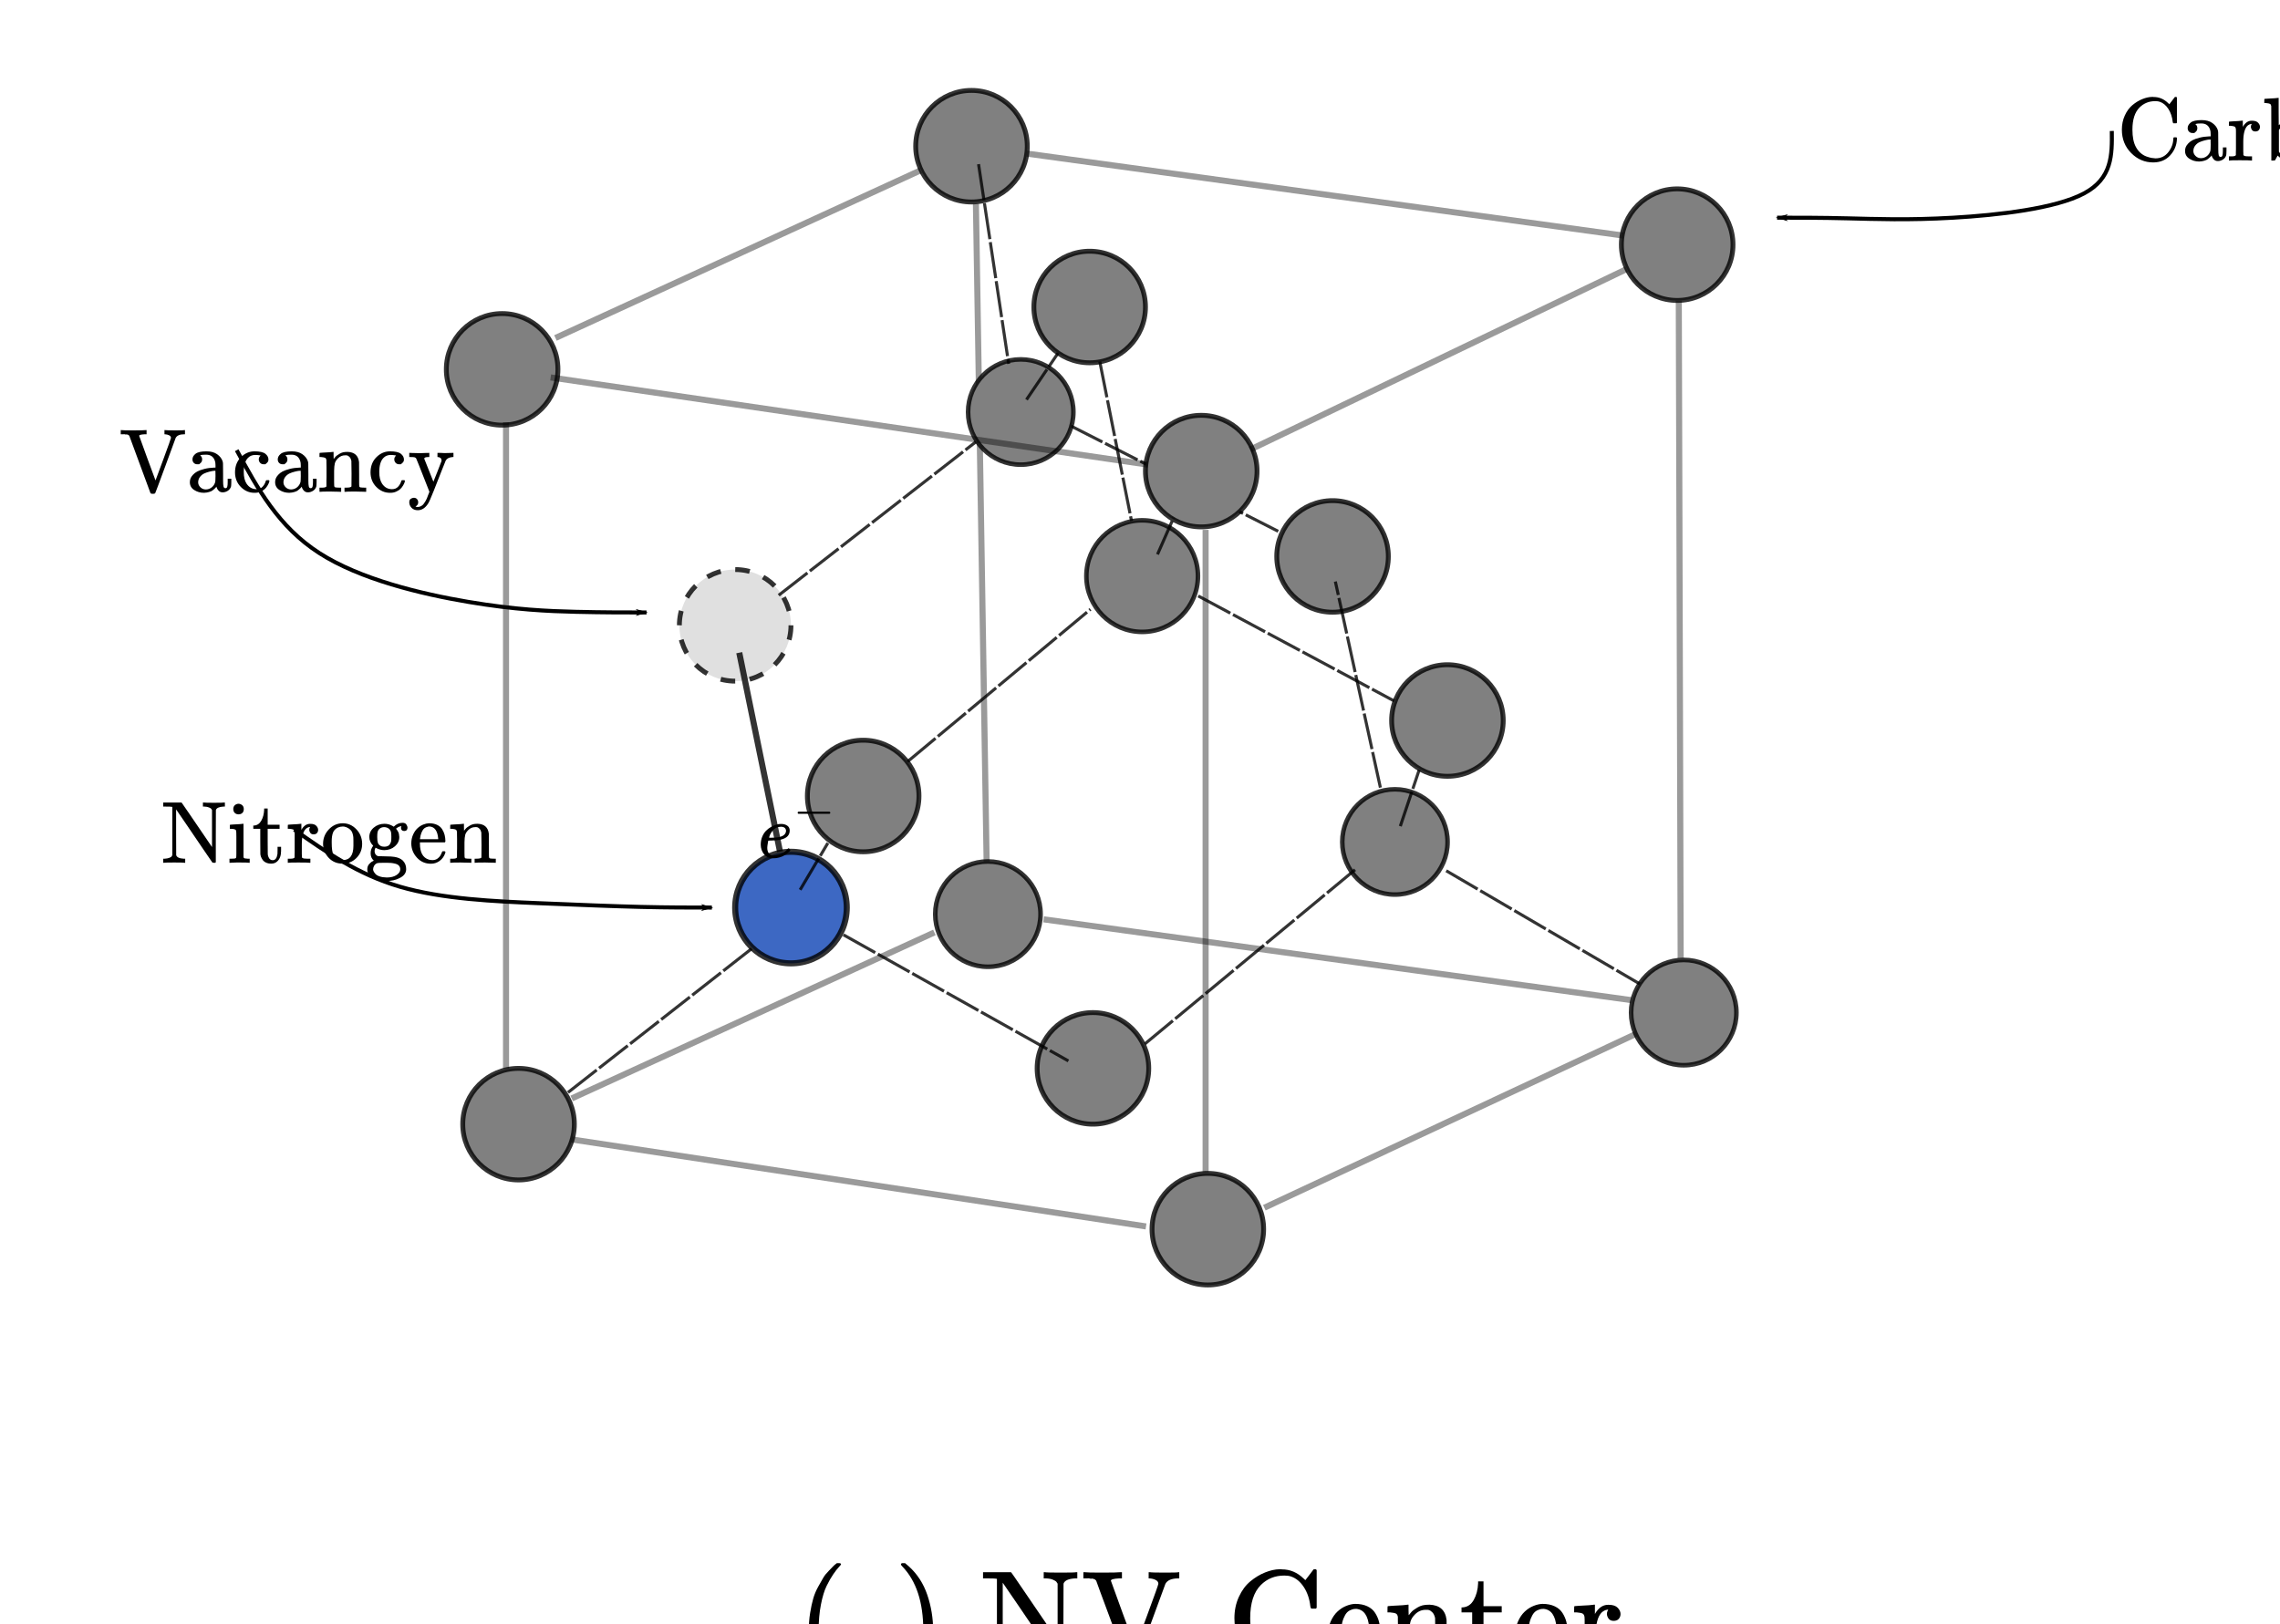 <?xml version="1.0" encoding="UTF-8" standalone="no"?>
<svg
   xmlns:dc="http://purl.org/dc/elements/1.1/"
   xmlns:cc="http://creativecommons.org/ns#"
   xmlns:rdf="http://www.w3.org/1999/02/22-rdf-syntax-ns#"
   xmlns:svg="http://www.w3.org/2000/svg"
   xmlns="http://www.w3.org/2000/svg"
   xmlns:xlink="http://www.w3.org/1999/xlink"
   xmlns:sodipodi="http://sodipodi.sourceforge.net/DTD/sodipodi-0.dtd"
   xmlns:inkscape="http://www.inkscape.org/namespaces/inkscape"
   sodipodi:docname="diamond_nv.svg"
   inkscape:version="1.0 (4035a4fb49, 2020-05-01)"
   xml:space="preserve"
   id="svg5"
   version="1.1"
   viewBox="0 0 150.296 107.082"
   height="107.082mm"
   width="150.296mm"><sodipodi:namedview
     fit-margin-bottom="3"
     fit-margin-right="3"
     fit-margin-left="3"
     lock-margins="true"
     fit-margin-top="3"
     inkscape:snap-global="false"
     inkscape:document-rotation="0"
     inkscape:current-layer="g3638"
     inkscape:window-maximized="1"
     inkscape:window-y="-11"
     inkscape:window-x="-11"
     inkscape:window-height="1046"
     inkscape:window-width="1920"
     inkscape:cy="124.32086"
     inkscape:cx="245.69069"
     inkscape:zoom="1.0154605"
     showgrid="false"
     inkscape:document-units="mm"
     inkscape:deskcolor="#d1d1d1"
     inkscape:pagecheckerboard="0"
     inkscape:pageopacity="0.0"
     inkscape:showpageshadow="2"
     borderopacity="0.25"
     bordercolor="#000000"
     pagecolor="#ffffff"
     id="namedview7" /><defs
     id="defs2"><inkscape:path-effect
       only_selected="false"
       apply_with_weight="true"
       apply_no_weight="true"
       helper_size="0"
       steps="2"
       weight="33.333"
       lpeversion="1"
       is_visible="true"
       id="path-effect4203"
       effect="bspline" /><inkscape:path-effect
       effect="bspline"
       id="path-effect3098"
       is_visible="true"
       lpeversion="1"
       weight="33.333"
       steps="2"
       helper_size="0"
       apply_no_weight="true"
       apply_with_weight="true"
       only_selected="false" /><marker
       inkscape:isstock="true"
       style="overflow:visible"
       id="Arrow1Lend"
       refX="0"
       refY="0"
       orient="auto"
       inkscape:stockid="Arrow1Lend"><path
         transform="matrix(-0.8,0,0,-0.8,-10,0)"
         style="fill:#000000;fill-opacity:1;fill-rule:evenodd;stroke:#000000;stroke-width:1pt;stroke-opacity:1"
         d="M 0,0 5,-5 -12.5,0 5,5 Z"
         id="path2780" /></marker><inkscape:path-effect
       only_selected="false"
       apply_with_weight="true"
       apply_no_weight="true"
       helper_size="0"
       steps="2"
       weight="33.333"
       lpeversion="1"
       is_visible="true"
       id="path-effect2775"
       effect="bspline" /><inkscape:path-effect
       only_selected="false"
       apply_with_weight="true"
       apply_no_weight="true"
       helper_size="0"
       steps="2"
       weight="33.333"
       lpeversion="1"
       is_visible="true"
       id="path-effect1546"
       effect="bspline" /><inkscape:path-effect
       only_selected="false"
       apply_with_weight="true"
       apply_no_weight="true"
       helper_size="0"
       steps="2"
       weight="33.333"
       lpeversion="1"
       is_visible="true"
       id="path-effect1542"
       effect="bspline" /><inkscape:path-effect
       only_selected="false"
       apply_with_weight="true"
       apply_no_weight="true"
       helper_size="0"
       steps="2"
       weight="33.333"
       lpeversion="1"
       is_visible="true"
       id="path-effect1538"
       effect="bspline" /><inkscape:path-effect
       only_selected="false"
       apply_with_weight="true"
       apply_no_weight="true"
       helper_size="0"
       steps="2"
       weight="33.333"
       lpeversion="1"
       is_visible="true"
       id="path-effect1534"
       effect="bspline" /><inkscape:path-effect
       only_selected="false"
       apply_with_weight="true"
       apply_no_weight="true"
       helper_size="0"
       steps="2"
       weight="33.333"
       lpeversion="1"
       is_visible="true"
       id="path-effect1530"
       effect="bspline" /><inkscape:path-effect
       only_selected="false"
       apply_with_weight="true"
       apply_no_weight="true"
       helper_size="0"
       steps="2"
       weight="33.333"
       lpeversion="1"
       is_visible="true"
       id="path-effect1526"
       effect="bspline" /><inkscape:path-effect
       only_selected="false"
       apply_with_weight="true"
       apply_no_weight="true"
       helper_size="0"
       steps="2"
       weight="33.333"
       lpeversion="1"
       is_visible="true"
       id="path-effect1522"
       effect="bspline" /><inkscape:path-effect
       only_selected="false"
       apply_with_weight="true"
       apply_no_weight="true"
       helper_size="0"
       steps="2"
       weight="33.333"
       lpeversion="1"
       is_visible="true"
       id="path-effect1518"
       effect="bspline" /><inkscape:path-effect
       only_selected="false"
       apply_with_weight="true"
       apply_no_weight="true"
       helper_size="0"
       steps="2"
       weight="33.333"
       lpeversion="1"
       is_visible="true"
       id="path-effect1514"
       effect="bspline" /><inkscape:path-effect
       only_selected="false"
       apply_with_weight="true"
       apply_no_weight="true"
       helper_size="0"
       steps="2"
       weight="33.333"
       lpeversion="1"
       is_visible="true"
       id="path-effect1510"
       effect="bspline" /><inkscape:path-effect
       only_selected="false"
       apply_with_weight="true"
       apply_no_weight="true"
       helper_size="0"
       steps="2"
       weight="33.333"
       lpeversion="1"
       is_visible="true"
       id="path-effect1506"
       effect="bspline" /><inkscape:path-effect
       only_selected="false"
       apply_with_weight="true"
       apply_no_weight="true"
       helper_size="0"
       steps="2"
       weight="33.333"
       lpeversion="1"
       is_visible="true"
       id="path-effect1502"
       effect="bspline" /><inkscape:path-effect
       only_selected="false"
       apply_with_weight="true"
       apply_no_weight="true"
       helper_size="0"
       steps="2"
       weight="33.333"
       lpeversion="1"
       is_visible="true"
       id="path-effect1498"
       effect="bspline" /><inkscape:path-effect
       only_selected="false"
       apply_with_weight="true"
       apply_no_weight="true"
       helper_size="0"
       steps="2"
       weight="33.333"
       lpeversion="1"
       is_visible="true"
       id="path-effect1494"
       effect="bspline" /><inkscape:path-effect
       only_selected="false"
       apply_with_weight="true"
       apply_no_weight="true"
       helper_size="0"
       steps="2"
       weight="33.333"
       lpeversion="1"
       is_visible="true"
       id="path-effect1490"
       effect="bspline" /><inkscape:path-effect
       only_selected="false"
       apply_with_weight="true"
       apply_no_weight="true"
       helper_size="0"
       steps="2"
       weight="33.333"
       lpeversion="1"
       is_visible="true"
       id="path-effect1390"
       effect="bspline" /><inkscape:path-effect
       only_selected="false"
       apply_with_weight="true"
       apply_no_weight="true"
       helper_size="0"
       steps="2"
       weight="33.333"
       lpeversion="1"
       is_visible="true"
       id="path-effect778"
       effect="bspline" /><inkscape:path-effect
       only_selected="false"
       apply_with_weight="true"
       apply_no_weight="true"
       helper_size="0"
       steps="2"
       weight="33.333"
       lpeversion="1"
       is_visible="true"
       id="path-effect774"
       effect="bspline" /><inkscape:path-effect
       only_selected="false"
       apply_with_weight="true"
       apply_no_weight="true"
       helper_size="0"
       steps="2"
       weight="33.333"
       lpeversion="1"
       is_visible="true"
       id="path-effect770"
       effect="bspline" /><inkscape:path-effect
       only_selected="false"
       apply_with_weight="true"
       apply_no_weight="true"
       helper_size="0"
       steps="2"
       weight="33.333"
       lpeversion="1"
       is_visible="true"
       id="path-effect766"
       effect="bspline" /><inkscape:path-effect
       only_selected="false"
       apply_with_weight="true"
       apply_no_weight="true"
       helper_size="0"
       steps="2"
       weight="33.333"
       lpeversion="1"
       is_visible="true"
       id="path-effect762"
       effect="bspline" /><inkscape:path-effect
       only_selected="false"
       apply_with_weight="true"
       apply_no_weight="true"
       helper_size="0"
       steps="2"
       weight="33.333"
       lpeversion="1"
       is_visible="true"
       id="path-effect758"
       effect="bspline" /><inkscape:path-effect
       only_selected="false"
       apply_with_weight="true"
       apply_no_weight="true"
       helper_size="0"
       steps="2"
       weight="33.333"
       lpeversion="1"
       is_visible="true"
       id="path-effect754"
       effect="bspline" /><inkscape:path-effect
       only_selected="false"
       apply_with_weight="true"
       apply_no_weight="true"
       helper_size="0"
       steps="2"
       weight="33.333"
       lpeversion="1"
       is_visible="true"
       id="path-effect750"
       effect="bspline" /><inkscape:path-effect
       only_selected="false"
       apply_with_weight="true"
       apply_no_weight="true"
       helper_size="0"
       steps="2"
       weight="33.333"
       lpeversion="1"
       is_visible="true"
       id="path-effect746"
       effect="bspline" /><inkscape:path-effect
       only_selected="false"
       apply_with_weight="true"
       apply_no_weight="true"
       helper_size="0"
       steps="2"
       weight="33.333"
       lpeversion="1"
       is_visible="true"
       id="path-effect742"
       effect="bspline" /><inkscape:path-effect
       only_selected="false"
       apply_with_weight="true"
       apply_no_weight="true"
       helper_size="0"
       steps="2"
       weight="33.333"
       lpeversion="1"
       is_visible="true"
       id="path-effect738"
       effect="bspline" /><inkscape:path-effect
       only_selected="false"
       apply_with_weight="true"
       apply_no_weight="true"
       helper_size="0"
       steps="2"
       weight="33.333"
       lpeversion="1"
       is_visible="true"
       id="path-effect734"
       effect="bspline" /><inkscape:path-effect
       only_selected="false"
       apply_with_weight="true"
       apply_no_weight="true"
       helper_size="0"
       steps="2"
       weight="33.333"
       lpeversion="1"
       is_visible="true"
       id="path-effect1514-9"
       effect="bspline" /><inkscape:path-effect
       only_selected="false"
       apply_with_weight="true"
       apply_no_weight="true"
       helper_size="0"
       steps="2"
       weight="33.333"
       lpeversion="1"
       is_visible="true"
       id="path-effect1490-6"
       effect="bspline" /><inkscape:path-effect
       only_selected="false"
       apply_with_weight="true"
       apply_no_weight="true"
       helper_size="0"
       steps="2"
       weight="33.333"
       lpeversion="1"
       is_visible="true"
       id="path-effect1518-4"
       effect="bspline" /><inkscape:path-effect
       only_selected="false"
       apply_with_weight="true"
       apply_no_weight="true"
       helper_size="0"
       steps="2"
       weight="33.333"
       lpeversion="1"
       is_visible="true"
       id="path-effect1506-6"
       effect="bspline" /><inkscape:path-effect
       only_selected="false"
       apply_with_weight="true"
       apply_no_weight="true"
       helper_size="0"
       steps="2"
       weight="33.333"
       lpeversion="1"
       is_visible="true"
       id="path-effect1494-4"
       effect="bspline" /><inkscape:path-effect
       only_selected="false"
       apply_with_weight="true"
       apply_no_weight="true"
       helper_size="0"
       steps="2"
       weight="33.333"
       lpeversion="1"
       is_visible="true"
       id="path-effect1518-8"
       effect="bspline" /><inkscape:path-effect
       only_selected="false"
       apply_with_weight="true"
       apply_no_weight="true"
       helper_size="0"
       steps="2"
       weight="33.333"
       lpeversion="1"
       is_visible="true"
       id="path-effect1514-5"
       effect="bspline" /><inkscape:path-effect
       only_selected="false"
       apply_with_weight="true"
       apply_no_weight="true"
       helper_size="0"
       steps="2"
       weight="33.333"
       lpeversion="1"
       is_visible="true"
       id="path-effect1526-4"
       effect="bspline" /><inkscape:path-effect
       only_selected="false"
       apply_with_weight="true"
       apply_no_weight="true"
       helper_size="0"
       steps="2"
       weight="33.333"
       lpeversion="1"
       is_visible="true"
       id="path-effect1546-5"
       effect="bspline" /><marker
       inkscape:stockid="Arrow1Lend"
       orient="auto"
       refY="0"
       refX="0"
       id="Arrow1Lend-8"
       style="overflow:visible"
       inkscape:isstock="true"><path
         id="path2780-4"
         d="M 0,0 5,-5 -12.5,0 5,5 Z"
         style="fill:#000000;fill-opacity:1;fill-rule:evenodd;stroke:#000000;stroke-width:1pt;stroke-opacity:1"
         transform="matrix(-0.8,0,0,-0.8,-10,0)" /></marker><path
       id="MJX-102-TEX-N-56"
       d="m 114,620 q -1,1 -4,4 -3,3 -3,3 0,0 -4,3 -4,3 -5,2 -1,-1 -7,2 -6,3 -11,1 -5,-2 -13,1 -8,3 -19,1 H 19 v 46 h 9 q 18,-3 124,-3 121,0 142,3 h 11 v -46 h -21 q -61,-3 -61,-17 0,-2 90,-248 90,-246 91,-246 l 86,232 q 85,230 85,239 0,19 -21,29 -21,10 -46,11 h -5 v 46 h 9 q 15,-3 115,-3 91,0 97,3 h 6 v -46 h -7 q -75,0 -96,-41 0,-1 -112,-305 -112,-304 -114,-305 -5,-8 -19,-8 h -8 -7 q -14,0 -19,8 -2,2 -117,317 -117,314 -117,317 z" /><path
       id="MJX-102-TEX-N-61"
       d="m 137,305 q 0,0 -22,0 -22,0 -37,15 -15,15 -15,39 0,35 34,62 34,27 121,27 73,0 118,-32 45,-32 60,-76 5,-14 5,-31 0,-17 1,-115 v -70 q 0,-48 5,-66 5,-18 21,-18 15,0 20,16 5,16 5,53 v 36 h 40 V 106 Q 492,66 490,59 481,29 455,12 429,-5 400,-6 371,-7 353,12 335,31 329,54 v 4 l -2,-3 q -2,-3 -5,-6 -3,-3 -8,-9 -5,-6 -12,-11 -7,-5 -15,-12 -8,-7 -18,-11 -10,-4 -22,-8 -12,-4 -26,-6 -14,-2 -31,-3 -60,0 -108,31 -48,31 -48,87 0,21 7,40 7,19 27,41 20,22 48,37 28,15 78,28 50,13 110,15 h 14 v 22 q 0,34 -6,50 -22,71 -97,71 -18,0 -34,-1 -16,-1 -25,-4 -9,-3 -8,-3 22,-15 22,-44 0,-25 -16,-39 z M 126,106 q 0,-31 24,-55 24,-24 59,-25 38,0 67,23 29,23 39,60 2,7 3,66 0,58 -1,58 -8,0 -21,-1 -13,-1 -45,-9 -32,-8 -58,-20 -26,-12 -46,-37 -20,-25 -21,-60 z" /><path
       id="MJX-102-TEX-N-63"
       d="m 370,305 q 0,0 -21,0 -21,0 -36,15 -15,15 -16,38 0,23 15,38 5,5 5,6 0,1 -10,2 -26,4 -49,4 -49,0 -80,-32 -47,-47 -47,-157 0,-82 31,-129 41,-61 110,-61 41,0 66,26 25,26 36,62 2,8 5,10 3,2 16,2 h 14 q 6,-6 6,-9 0,-4 -4,-16 Q 407,92 395,71 383,50 366,33 349,16 318,2 287,-12 249,-11 163,-11 99,53 35,117 34,214 q 0,104 65,169 65,65 151,65 86,0 120,-27 34,-27 34,-64 0,-23 -17,-37 z" /><path
       id="MJX-102-TEX-N-6E"
       d="m 41,46 h 14 q 39,0 47,14 v 8 q 0,9 0,23 0,14 0,31 0,17 1,39 1,22 0,42 0,31 0,66 0,35 -1,59 v 23 q -3,19 -14,25 -11,6 -45,9 H 25 v 23 q 0,23 2,23 l 10,1 q 10,1 28,2 18,1 37,2 17,1 36,2 19,1 29,3 10,2 11,1 h 3 v -40 q 0,-38 1,-38 1,0 5,5 4,5 12,15 8,10 19,18 11,8 29,19 18,11 38,16 20,5 51,5 114,-4 127,-113 1,-7 1,-139 v -86 q 0,-38 2,-45 2,-7 11,-10 21,-3 49,-3 h 16 V 0 h -8 L 510,1 Q 487,2 460,2 433,2 422,3 319,3 310,0 h -8 v 46 h 16 q 61,0 61,16 1,2 1,138 -1,135 -2,143 -6,28 -20,42 -14,14 -24,17 -10,3 -26,2 -45,0 -79,-34 -27,-27 -34,-55 -7,-28 -8,-83 v -64 -60 q 0,-30 1,-40 1,-10 3,-13 2,-3 9,-6 21,-3 49,-3 h 16 V 0 h -8 L 234,1 Q 210,2 183,2 156,2 145,3 42,3 33,0 h -8 v 46 z" /><path
       id="MJX-102-TEX-N-79"
       d="m 69,-66 q 22,0 35,-14 13,-14 14,-36 0,-18 -9,-29 -9,-11 -18,-15 -7,-3 6,-6 7,-2 14,-2 20,0 37,9 17,9 27,21 10,12 22,32 12,20 16,31 4,11 12,32 l 17,43 -72,183 q -20,50 -45,114 -24,61 -29,71 -5,10 -16,13 -1,1 -2,1 -12,3 -44,3 H 19 v 46 h 7 l 20,-1 q 19,0 42,-1 23,-1 34,-1 7,0 20,0 13,0 29,1 16,1 29,1 13,0 24,0 l 9,1 h 8 v -46 h -9 q -49,0 -47,-19 L 286,112 q 0,1 46,115 l 44,114 v 9 q 0,15 -10,23 -10,8 -18,10 -8,2 -14,2 h -3 v 46 h 6 7 q 7,0 17,0 10,0 21,-1 11,-1 23,-1 12,0 17,0 55,0 81,2 h 5 v -46 h -11 q -56,-5 -75,-40 -2,-2 -44,-110 -42,-108 -89,-226 -47,-118 -62,-140 -47,-73 -114,-73 -44,0 -69,27 -25,27 -25,61 0,27 16,38 16,11 34,12 z" /><path
       id="MJX-102-TEX-N-A0"
       d="" /><path
       id="MJX-102-TEX-N-4E"
       d="m 42,46 q 32,2 52,10 20,8 24,13 4,5 10,17 v 548 h -4 q -10,3 -72,3 H 25 v 46 h 207 l 3,-3 q 2,-1 87,-126 85,-125 171,-251 l 85,-125 v 420 q -6,10 -10,15 -4,5 -24,14 -20,9 -52,10 h -17 v 46 h 8 q 15,-3 117,-3 106,0 115,3 h 9 v -46 h -17 q -73,-4 -85,-39 L 621,302 V 6 L 614,0 H 600 Q 585,0 582,3 579,6 481,150 383,294 282,443 181,592 171,605 V 345 l 1,-259 q 11,-36 85,-40 h 17 V 0 h -9 Q 250,3 150,3 48,3 33,0 h -8 v 46 z" /><path
       id="MJX-102-TEX-N-69"
       d="m 69,609 q 0,28 18,44 18,16 44,16 23,-2 40,-17 17,-15 17,-43 0,-30 -17,-45 -17,-15 -42,-15 -25,0 -42,15 -17,15 -18,45 z M 247,0 Q 232,3 143,3 132,3 106,3 80,3 56,1 L 34,0 h -8 v 46 h 16 q 28,0 49,3 9,4 11,11 2,7 2,42 v 103 88 q 0,52 -2,66 -2,14 -14,19 -14,7 -47,7 H 30 v 23 q 0,23 2,23 l 10,1 q 10,1 28,2 18,1 36,2 17,1 36,2 19,1 29,3 10,2 11,1 h 3 V 62 q 5,-10 12,-12 7,-2 35,-4 h 23 V 0 Z" /><path
       id="MJX-102-TEX-N-74"
       d="m 27,422 q 53,4 82,56 29,52 32,122 v 15 h 40 V 431 H 316 V 385 H 181 V 241 q 1,-125 1,-141 0,-16 7,-32 14,-39 49,-39 44,0 54,71 1,8 1,46 v 35 h 40 v -35 -12 q 0,-77 -42,-117 -27,-27 -70,-27 -34,0 -59,12 -25,12 -38,31 -13,19 -19,35 -6,16 -7,32 -1,7 -1,148 V 385 H 18 v 37 z" /><path
       id="MJX-102-TEX-N-72"
       d="m 36,46 h 14 q 39,0 47,14 v 8 q 0,9 0,23 0,14 1,31 1,17 0,39 -1,22 0,42 0,31 0,66 0,35 0,59 l -1,23 q -3,19 -14,25 -11,6 -45,9 H 20 v 23 q 0,23 2,23 l 10,1 q 10,1 28,2 18,1 36,2 16,1 35,2 19,1 29,3 10,2 11,1 h 3 v -69 q 39,68 97,68 h 6 q 45,0 66,-22 21,-22 21,-46 0,-21 -13,-36 -13,-15 -38,-15 -25,0 -37,16 -12,16 -13,34 0,9 2,16 2,7 5,12 3,5 3,5 -2,2 -23,-4 -16,-8 -24,-15 -47,-45 -47,-179 v -53 q 0,-13 0,-27 0,-14 0,-26 0,-12 1,-20 1,-8 0,-15 v -5 q 1,-2 3,-4 2,-2 5,-3 3,-1 5,-3 2,-2 7,-2 5,0 7,-1 2,-1 9,-1 7,0 9,0 2,0 10,-1 8,-1 10,0 h 31 V 0 h -9 Q 249,3 140,3 37,3 28,0 h -8 v 46 z" /><path
       id="MJX-102-TEX-N-6F"
       d="m 28,214 q 0,95 65,164 65,69 157,70 90,0 155,-68 65,-68 66,-165 Q 471,120 407,55 343,-10 250,-10 153,-10 91,57 29,124 28,214 Z M 250,30 q 122,0 122,163 v 32 25 q 0,22 -1,38 -1,16 -7,38 -6,22 -16,36 -10,14 -31,28 -21,14 -49,20 -5,1 -16,1 -30,0 -57,-12 -43,-22 -56,-61 -13,-39 -13,-92 v -20 q 0,-96 19,-135 32,-61 105,-61 z" /><path
       id="MJX-102-TEX-N-67"
       d="m 329,409 q 44,44 100,44 30,0 43,-19 13,-19 13,-38 0,-14 -9,-25 -9,-11 -27,-11 -33,0 -37,30 -2,14 3,21 0,1 1,3 v 1 q -28,-3 -53,-22 -8,-5 -8,-7 0,-1 4,-5 4,-4 9,-12 5,-8 11,-18 6,-10 9,-26 3,-16 4,-33 0,-62 -49,-105 -49,-43 -121,-44 -50,0 -99,28 -11,-18 -11,-38 0,-35 26,-52 9,-6 17,-6 8,0 72,-2 84,-1 108,-6 61,-9 96,-41 39,-39 39,-98 0,-67 -78,-103 -60,-31 -142,-31 -83,0 -143,31 -78,35 -78,100 0,36 21,60 21,24 42,33 l 11,6 q -36,31 -36,84 0,47 29,85 -44,44 -44,99 0,63 50,106 50,43 121,44 51,0 95,-26 z m -30,-66 q -5,28 -26,44 -21,16 -52,17 -29,0 -50,-16 -21,-16 -26,-45 -3,-17 -3,-51 0,-44 7,-65 7,-21 30,-35 17,-10 43,-10 22,0 38,7 16,7 23,18 7,11 11,20 4,9 5,15 3,16 3,50 0,34 -3,51 z M 403,-75 q 0,25 -14,41 -14,16 -41,23 -27,7 -49,9 -22,2 -54,2 h -27 q -67,0 -80,-6 -20,-9 -31,-28 -11,-19 -12,-40 0,-10 6,-23 6,-13 21,-30 15,-17 48,-28 33,-11 80,-12 69,0 111,28 42,28 42,64 z" /><path
       id="MJX-102-TEX-N-65"
       d="m 28,218 q 0,55 20,100 20,45 50,73 30,28 65,42 35,14 66,15 53,0 91,-18 38,-18 58,-50 20,-32 28,-64 8,-32 9,-71 0,-7 -7,-14 H 126 v -15 q 0,-148 100,-180 20,-6 44,-6 42,0 72,32 17,17 27,42 l 10,24 q 3,3 16,3 h 3 q 17,0 17,-10 0,-4 -3,-13 Q 393,53 349,21 305,-11 250,-11 155,-11 92,58 29,127 28,218 Z m 305,57 q -11,128 -95,136 h -2 q -8,0 -16,-1 -8,-1 -25,-8 -17,-7 -29,-21 -12,-14 -23,-41 -11,-27 -16,-66 v -7 h 206 z" /><path
       id="MJX-102-TEX-N-43"
       d="m 56,342 q 0,86 33,158 33,72 85,115 52,43 109,66 57,23 108,24 3,0 9,0 6,0 8,-1 91,0 161,-68 l 13,-12 30,39 q 27,37 31,41 1,0 4,0 3,0 6,1 h 4 q 3,0 9,-6 V 419 l -6,-6 h -34 q -6,6 -7,17 -9,82 -48,142 -39,60 -95,79 -19,7 -50,7 -104,0 -174,-70 -79,-79 -79,-246 0,-121 38,-191 21,-40 52,-67 31,-27 65,-39 34,-12 56,-16 22,-4 44,-5 89,0 143,69 54,69 55,151 0,7 6,13 h 28 l 6,-6 V 236 Q 661,133 590,56 519,-21 403,-21 262,-21 159,83 56,187 56,342 Z" /><path
       id="MJX-102-TEX-N-62"
       d="m 307,-11 q -73,0 -139,66 L 158,37 q -2,-3 -5,-9 -3,-6 -6,-11 -3,-5 -4,-7 L 138,1 118,0 H 98 v 298 q 0,301 -1,305 -3,19 -14,25 -11,6 -45,9 H 20 v 23 q 0,23 2,23 l 10,1 q 10,1 29,2 19,1 37,2 17,1 37,2 20,1 30,3 10,2 11,1 h 3 V 543 q 0,-152 1,-152 l 3,3 q 3,3 9,7 6,4 15,10 9,6 21,10 12,4 26,10 14,6 32,8 18,2 37,3 78,0 138,-63 60,-63 61,-163 Q 522,115 458,52 394,-11 307,-11 Z M 182,98 q 0,-1 5,-8 5,-7 9,-11 4,-4 10,-12 6,-8 12,-12 6,-4 15,-11 9,-7 17,-9 8,-2 21,-6 13,-4 24,-3 35,0 68,20 33,20 49,67 12,35 12,99 0,75 -12,111 -27,82 -112,82 -30,0 -61,-15 -31,-15 -51,-43 l -6,-8 z" /><path
       id="MJX-102-TEX-I-65"
       d="m 39,168 q 0,57 19,104 19,47 49,78 30,31 67,52 37,21 70,31 33,10 63,9 h 3 q 45,0 78,-22 33,-22 33,-65 0,-90 -111,-118 -49,-13 -134,-14 -37,0 -38,-2 0,-2 -6,-35 -6,-33 -7,-58 0,-47 21,-74 21,-27 63,-28 42,-1 93,19 51,20 92,66 9,10 12,10 4,0 13,-9 9,-9 10,-14 1,-5 -9,-16 Q 410,71 390,55 370,39 344,24 318,9 281,-1 244,-11 205,-11 126,-11 83,42 40,95 39,168 Z m 334,185 q -6,52 -68,52 -33,0 -61,-14 -28,-14 -45,-34 -17,-20 -29,-41 -12,-21 -16,-36 -4,-15 -5,-19 0,-1 20,-1 113,0 158,24 45,24 46,69 z" /><path
       id="MJX-102-TEX-N-2212"
       d="m 84,237 q 0,0 0,13 0,13 14,20 h 581 q 15,-8 15,-20 0,-12 -15,-20 H 98 q -14,7 -14,20 z" /><path
       id="MJX-102-TEX-N-28"
       d="m 94,250 q 0,69 10,131 10,62 23,107 13,45 37,88 24,43 38,67 14,24 42,52 28,28 33,34 5,6 25,21 h 13 4 q 14,0 14,-9 0,-3 -17,-21 -17,-18 -41,-53 -24,-35 -49,-86 -25,-51 -42,-138 -17,-87 -17,-193 0,-106 17,-192 17,-86 41,-139 24,-53 49,-86 25,-33 42,-53 17,-20 17,-21 0,-9 -15,-9 h -3 -13 l -28,24 Q 180,-141 137,-14 94,113 94,250 Z" /><path
       id="MJX-102-TEX-N-2D"
       d="m 11,179 v 73 h 266 v -73 z" /><path
       id="MJX-102-TEX-N-29"
       d="m 60,749 4,1 q 5,0 10,0 h 12 l 28,-24 q 94,-85 137,-212 43,-127 43,-264 0,-68 -10,-131 -10,-63 -23,-107 -13,-44 -37,-88 -24,-44 -38,-67 -14,-23 -41,-51 -27,-28 -32,-33 -5,-5 -23,-19 -3,-3 -4,-4 H 74 q -8,0 -11,0 -3,0 -5,3 -2,3 -3,9 1,1 11,13 155,161 155,475 0,314 -155,475 -10,12 -11,13 0,8 5,11 z" /><path
       id="MJX-102-TEX-N-20"
       d="" /><path
       id="MJX-102-TEX-N-33"
       d="m 127,463 q -27,0 -42,17 -15,17 -16,44 0,55 48,98 48,43 116,43 35,0 44,-1 74,-12 113,-53 39,-41 40,-89 0,-52 -34,-101 -34,-49 -94,-71 l -3,-2 q 0,-1 9,-3 9,-2 29,-9 20,-7 38,-21 82,-53 82,-140 0,-79 -62,-138 -62,-59 -157,-59 -80,0 -138,43 -58,43 -58,109 0,28 18,45 18,17 45,18 28,0 46,-18 18,-18 18,-45 0,-11 -3,-20 -3,-9 -7,-16 -4,-7 -11,-12 -7,-5 -12,-8 -5,-3 -10,-4 -5,-1 -8,-3 l -4,-1 q 51,-45 124,-45 55,0 83,53 17,33 17,101 v 20 q 0,95 -64,127 -15,6 -61,7 l -42,1 -3,2 q -2,3 -2,16 0,18 8,18 28,0 58,5 34,5 62,42 28,37 28,112 v 8 q 0,57 -35,79 -22,14 -47,14 -32,0 -59,-11 -27,-11 -38,-23 -11,-12 -11,-12 h 3 q 3,-1 8,-2 5,-1 10,-5 5,-4 12,-7 7,-3 10,-11 3,-8 8,-15 5,-7 3,-20 0,-22 -14,-39 -14,-17 -45,-18 z" /><path
       id="MJX-102-TEX-N-41"
       d="M 255,0 Q 240,3 140,3 48,3 39,0 h -7 v 46 h 15 q 72,3 92,42 1,3 53,157 52,154 103,308 51,154 53,155 3,8 18,8 h 10 q 20,-1 24,-7 2,-2 108,-319 L 617,67 q 7,-13 19,-16 12,-3 51,-5 h 30 V 0 h -9 Q 699,3 581,3 458,3 437,0 h -10 v 46 h 13 q 70,0 70,18 0,2 -24,74 l -24,71 H 229 L 209,150 Q 189,91 189,85 189,72 209,59 229,46 259,46 h 5 V 0 Z M 447,255 345,557 244,256 q 0,-1 101,-1 z" /><path
       id="MJX-102-TEX-N-31"
       d="m 213,578 -13,-5 q -14,-5 -40,-10 -26,-5 -58,-7 H 83 v 46 h 19 q 47,2 87,15 40,13 56,24 16,11 28,22 2,3 12,3 9,0 17,-6 V 361 l 1,-300 q 7,-7 12,-9 5,-2 24,-4 19,-2 62,-2 h 26 V 0 H 416 Q 395,3 257,3 121,3 100,0 H 88 v 46 h 26 q 22,0 38,0 16,0 25,1 9,1 16,3 7,2 8,2 1,0 6,5 5,5 6,4 z" /><path
       id="MJX-102-TEX-N-32"
       d="m 109,429 q -27,0 -43,18 -16,18 -16,44 0,71 53,123 53,52 132,52 91,0 152,-56 61,-56 62,-145 0,-43 -20,-82 -20,-39 -48,-68 -28,-29 -80,-74 -36,-31 -100,-92 l -59,-56 76,-1 q 157,0 167,5 7,2 24,89 v 3 h 40 v -3 Q 448,183 436,95 424,7 421,3 V 0 H 50 v 19 12 q 0,7 6,15 6,8 30,35 29,32 50,56 9,10 34,37 25,27 34,37 9,10 29,33 20,23 28,34 8,11 23,30 15,19 21,32 6,13 15,29 9,16 13,32 4,16 7,30 3,14 3,33 0,63 -34,109 -34,46 -97,46 -33,0 -58,-17 -25,-17 -35,-33 -10,-16 -10,-19 0,-1 5,-1 18,0 37,-14 19,-14 19,-46 0,-25 -16,-42 -16,-17 -45,-18 z" /><path
       id="MJX-102-TEX-N-45"
       d="m 128,619 q -7,7 -11,9 -4,2 -16,3 -12,1 -43,3 H 25 v 46 h 572 v -4 q 2,-6 14,-116 12,-110 14,-116 v -4 h -40 v 4 q -1,3 -3,21 -4,35 -12,61 -8,26 -17,45 -9,19 -25,30 -16,11 -30,18 -14,7 -41,10 -27,3 -46,4 -19,1 -58,1 -87,0 -102,-1 -15,-1 -18,-11 0,0 0,-1 -1,-2 -1,-124 V 376 h 54 q 73,2 91,9 36,16 39,84 0,2 0,4 v 20 h 40 V 213 h -40 v 20 q -1,35 -8,55 -7,20 -25,29 -18,9 -34,11 -16,2 -52,2 -7,0 -11,0 H 232 V 196 114 q 0,-57 5,-62 6,-5 52,-5 h 51 51 q 37,0 61,3 24,3 53,12 29,9 47,30 18,21 32,54 10,26 15,54 5,28 8,47 3,19 5,23 v 3 h 40 v -3 Q 651,267 632,137 613,7 610,3 V 0 H 25 v 46 h 33 q 42,1 51,3 9,2 19,12 z" /><path
       id="MJX-102-TEX-N-53"
       d="m 55,507 q 0,83 57,140 57,57 131,57 h 14 q 85,0 148,-63 l 21,31 q 5,7 10,15 5,8 10,13 l 3,4 q 1,0 4,0 3,0 6,1 h 4 q 3,0 9,-6 V 462 l -6,-6 h -18 q -11,0 -13,3 -2,3 -5,20 -17,126 -101,167 -37,16 -75,16 -53,0 -86,-36 -33,-36 -33,-84 0,-34 17,-62 17,-28 48,-45 10,-4 86,-23 76,-19 84,-23 57,-22 93,-75 36,-53 37,-123 0,-81 -52,-146 -52,-65 -147,-66 -56,0 -100,17 -44,17 -61,31 L 122,41 Q 118,36 107,21 96,6 87,-7 78,-20 78,-21 76,-22 68,-22 h -4 q -3,0 -9,6 v 117 q 0,119 1,121 2,5 20,5 h 13 q 6,-6 6,-13 0,-32 10,-63 10,-31 34,-61 24,-30 66,-48 42,-18 100,-18 47,0 81,38 34,38 34,93 0,43 -22,78 -22,35 -58,48 -56,14 -74,19 -5,1 -27,6 -22,5 -33,8 -11,3 -32,11 -21,8 -33,18 -12,10 -29,24 -17,14 -27,35 -30,49 -30,105 z" /><path
       id="MJX-102-TEX-N-6C"
       d="m 42,46 h 14 q 39,0 47,14 v 8 q 0,9 0,23 0,14 0,33 0,19 1,43 1,24 0,50 -1,26 0,55 1,29 0,57 0,37 0,78 0,41 0,75 0,34 0,60 0,26 -1,44 -1,18 0,17 -3,19 -14,25 -11,6 -45,9 H 26 v 23 q 0,23 2,23 l 10,1 q 10,1 29,2 19,1 37,2 17,1 37,2 20,1 30,3 10,2 11,1 h 3 V 379 q 0,-317 1,-319 4,-8 12,-11 21,-3 49,-3 h 16 V 0 h -8 L 232,1 Q 209,2 183,2 157,2 145,3 133,4 107,3 81,2 57,1 L 34,0 h -8 v 46 z" /><path
       id="MJX-102-TEX-N-54"
       d="m 36,443 q 1,5 10,115 9,110 9,113 v 6 h 611 v -6 q 1,-5 10,-115 9,-110 9,-113 v -6 h -40 v 6 q 0,2 -3,35 -3,33 -11,66 -8,33 -21,49 -17,21 -55,32 -21,5 -77,5 h -27 -8 q -26,0 -29,-12 -1,-2 -1,-279 V 63 q 7,-10 26,-13 19,-3 89,-4 h 30 V 0 H 545 L 361,3 Q 186,1 177,0 h -13 v 46 h 30 q 70,0 89,3 19,3 26,14 v 276 211 q 0,70 -5,75 -5,5 -33,5 H 244 224 Q 154,630 119,601 101,585 93,554 85,523 81,486 77,449 76,443 v -6 H 36 Z" /><path
       id="MJX-102-TEX-N-70"
       d="m 36,-148 h 14 q 39,0 47,14 v 8 q 0,7 0,19 0,12 0,30 0,18 1,39 1,21 0,44 -1,23 0,49 1,26 0,51 0,34 0,71 0,37 0,66 0,29 0,53 0,24 -1,39 -1,15 0,16 -3,19 -14,25 -11,6 -45,9 H 20 v 23 q 0,23 2,23 l 10,1 q 10,1 29,2 19,1 37,2 17,1 37,2 20,1 30,3 10,2 11,1 h 3 v -26 l 1,-26 8,7 q 59,44 138,44 81,0 138,-64 57,-64 58,-161 0,-101 -65,-164 -65,-63 -147,-63 -68,0 -120,44 l -8,7 v -85 -56 q 0,-27 2,-33 2,-6 11,-11 21,-3 49,-3 h 16 v -46 h -8 l -24,1 q -23,1 -50,1 -27,0 -38,1 -103,0 -112,-3 h -8 v 46 z m 388,366 q 0,74 -34,129 -34,55 -85,55 -71,0 -123,-65 V 98 q 40,-72 112,-72 51,0 90,54 39,54 40,138 z" /><path
       id="MJX-102-TEX-I-6D"
       d="m 21,287 q 1,6 3,16 2,10 12,38 10,28 20,47 10,19 32,37 22,18 44,17 22,-1 43,-7 21,-6 30,-18 9,-12 16,-22 7,-10 8,-19 l 2,-7 q 0,-2 1,-2 l 11,11 q 60,64 141,64 17,0 31,-2 14,-2 26,-7 12,-5 19,-10 7,-5 15,-12 8,-7 10,-13 2,-6 8,-13 6,-7 4,-12 -2,-5 3,-9 5,-4 2,-7 l 8,10 q 63,75 149,75 54,0 87,-27 33,-27 34,-79 0,-51 -38,-158 -38,-107 -38,-128 1,-14 5,-19 4,-5 15,-5 28,0 52,30 24,30 39,82 3,11 6,13 3,2 16,2 20,0 20,-8 0,-1 -4,-15 -8,-29 -22,-57 -14,-28 -46,-56 -32,-28 -69,-27 -47,0 -68,27 -21,27 -21,56 0,19 36,120 36,101 37,152 0,59 -44,59 h -5 Q 565,404 506,303 L 499,291 466,157 Q 433,26 428,16 q -13,-27 -43,-27 -13,0 -21,7 -8,7 -11,12 -3,5 -3,10 0,11 34,143 l 36,146 q 3,15 3,38 0,59 -44,59 h -5 Q 288,404 229,303 L 222,291 189,157 Q 156,26 151,16 138,-11 108,-11 95,-11 87,-5 79,1 76,7 q -3,6 -2,10 0,13 38,164 39,154 39,161 3,15 3,27 0,36 -25,36 -22,0 -37,-28 Q 77,349 69,316 61,283 57,280 55,278 41,278 H 27 q -6,6 -6,9 z" /><path
       id="MJX-102-TEX-I-73"
       d="m 131,289 q 0,32 16,65 16,33 56,61 40,28 97,27 62,0 90,-27 28,-27 29,-60 0,-32 -17,-47 -17,-15 -38,-16 -13,0 -24,8 -11,8 -12,26 0,16 9,28 9,12 17,18 8,6 13,6 1,0 1,1 0,3 -7,9 -7,6 -25,11 -18,5 -39,6 -48,0 -70,-26 -22,-26 -23,-53 0,-25 19,-35 19,-10 55,-17 36,-7 52,-15 66,-29 66,-96 0,-28 -11,-56 Q 374,79 352,51 330,23 289,7 248,-9 195,-10 118,-10 86,19 54,48 53,87 q 0,39 21,56 21,17 44,17 15,0 28,-9 13,-9 14,-31 0,-26 -18,-44 -18,-18 -31,-18 -2,-1 -3,-1 -1,0 -1,-2 1,-3 8,-8 7,-5 31,-13 24,-8 55,-7 36,0 62,11 26,11 38,28 12,17 17,31 5,14 5,25 0,28 -21,42 -21,14 -48,17 -27,3 -59,15 -32,12 -47,35 -17,25 -17,58 z" /><path
       id="MJX-102-TEX-N-3D"
       d="m 56,347 q 0,13 14,20 h 637 q 15,-8 15,-20 0,-11 -14,-19 L 390,327 H 72 q -16,5 -16,20 z m 0,-194 q 0,15 16,20 h 636 q 14,-10 14,-20 0,-13 -15,-20 H 70 q -14,7 -14,20 z" /><path
       id="MJX-102-TEX-N-B1"
       d="m 56,320 q 0,0 0,13 0,13 14,20 h 299 v 149 q 0,149 2,153 5,11 17,11 14,0 17,-12 3,-12 4,-58 V 500 353 h 298 q 15,-8 15,-20 0,-13 -15,-20 H 409 V 40 H 707 Q 722,32 722,20 722,8 707,0 H 70 Q 56,7 56,20 56,33 70,40 H 369 V 313 H 70 q -14,7 -14,20 z" /><path
       id="MJX-102-TEX-N-30"
       d="m 96,585 q 56,81 153,81 48,0 96,-26 48,-26 78,-92 37,-83 37,-228 0,-155 -43,-237 -20,-42 -55,-67 -35,-25 -61,-31 -26,-6 -51,-7 -26,0 -52,6 -26,6 -61,32 -35,26 -55,67 -43,82 -43,237 0,174 57,265 z m 225,12 q -30,32 -71,32 -42,0 -72,-32 -25,-26 -33,-72 -8,-46 -8,-192 0,-158 8,-208 8,-50 36,-79 28,-30 69,-30 40,0 68,30 29,30 36,84 7,54 8,203 0,145 -8,191 -8,46 -33,73 z" /><path
       id="MJX-102-TEX-N-5A"
       d="m 69,443 q 0,9 5,111 5,102 6,129 h 469 q 6,-6 6,-19 0,-15 -1,-16 Q 552,645 366,348 180,51 179,50 q -1,-1 13,-1 14,0 71,0 h 12 27 q 31,0 51,1 20,1 48,9 28,8 46,19 18,11 35,37 17,26 25,58 6,27 13,100 v 9 h 40 v -8 q 0,-2 -8,-131 Q 544,14 543,8 V 0 H 302 L 61,1 58,3 q -3,5 -3,18 v 14 q 4,8 98,158 94,150 187,296 93,146 92,148 h -89 q -84,0 -129,-12 -45,-12 -73,-52 -32,-50 -32,-128 0,-2 -20,-2 z" /><path
       id="MJX-102-TEX-N-6D"
       d="m 41,46 h 14 q 39,0 47,14 v 8 q 0,9 0,23 0,14 0,31 0,17 1,39 1,22 0,42 0,31 0,66 0,35 -1,59 v 23 q -3,19 -14,25 -11,6 -45,9 H 25 v 23 q 0,23 2,23 l 10,1 q 10,1 28,2 18,1 37,2 17,1 36,2 19,1 29,3 10,2 11,1 h 3 v -40 q 0,-38 1,-38 1,0 5,5 4,5 12,15 8,10 19,18 11,8 29,19 18,11 38,16 20,5 51,5 15,0 28,-2 13,-2 23,-6 10,-4 19,-8 9,-4 15,-9 6,-5 11,-11 5,-6 9,-11 4,-5 7,-11 3,-6 4,-10 1,-4 3,-8 l 2,-5 3,4 q 3,4 6,8 3,4 9,11 6,7 13,13 7,6 15,13 8,7 20,12 12,5 23,10 11,5 26,7 15,2 31,3 126,0 137,-113 1,-7 1,-139 v -86 q 0,-38 2,-45 2,-7 11,-10 21,-3 49,-3 h 16 V 0 h -8 L 788,1 Q 764,2 737,2 710,2 699,3 596,3 587,0 h -8 v 46 h 16 q 61,0 61,16 1,2 1,138 -1,135 -2,143 -6,28 -20,42 -14,14 -24,17 -10,3 -26,2 -45,0 -79,-34 -27,-27 -34,-55 -7,-28 -8,-83 v -64 -60 q 0,-30 1,-40 1,-10 3,-13 2,-3 9,-6 21,-3 49,-3 h 16 V 0 h -8 L 510,1 Q 487,2 460,2 433,2 422,3 319,3 310,0 h -8 v 46 h 16 q 61,0 61,16 1,2 1,138 -1,135 -2,143 -6,28 -20,42 -14,14 -24,17 -10,3 -26,2 -45,0 -79,-34 -27,-27 -34,-55 -7,-28 -8,-83 v -64 -60 q 0,-30 1,-40 1,-10 3,-13 2,-3 9,-6 21,-3 49,-3 h 16 V 0 h -8 L 234,1 Q 210,2 183,2 156,2 145,3 42,3 33,0 h -8 v 46 z" /><path
       id="MJX-102-TEX-N-66"
       d="M 273,0 Q 255,3 146,3 43,3 34,0 h -8 v 46 h 16 q 28,0 49,3 8,3 12,11 1,2 1,164 V 385 H 33 v 46 h 71 v 66 l 1,67 2,10 q 19,65 64,94 45,29 95,36 1,0 9,0 8,0 14,1 41,-3 62,-26 21,-23 21,-52 0,-23 -14,-37 -14,-14 -37,-14 -23,0 -37,14 -14,14 -14,37 0,20 18,40 h -4 q -4,1 -11,1 -28,0 -50,-21 -22,-21 -34,-55 -6,-20 -7,-95 V 431 H 293 V 385 H 185 V 225 q 0,-162 1,-164 1,-2 3,-4 2,-2 5,-3 3,-1 5,-3 2,-2 7,-2 5,0 7,-1 2,-1 9,-1 7,0 9,0 2,0 10,-1 8,-1 10,0 h 31 V 0 Z" /><marker
       inkscape:isstock="true"
       style="overflow:visible"
       id="Arrow1Lend-8-4"
       refX="0"
       refY="0"
       orient="auto"
       inkscape:stockid="Arrow1Lend"><path
         transform="matrix(-0.8,0,0,-0.8,-10,0)"
         style="fill:#000000;fill-opacity:1;fill-rule:evenodd;stroke:#000000;stroke-width:1pt;stroke-opacity:1"
         d="M 0,0 5,-5 -12.5,0 5,5 Z"
         id="path2780-4-5" /></marker></defs><g
     transform="translate(-48.766,-100.274)"
     id="layer1"
     inkscape:groupmode="layer"
     inkscape:label="Layer 1"><path
       sodipodi:nodetypes="cc"
       inkscape:original-d="m 113.09764,113.7111 c 0.24021,14.7649 0.48014,29.52954 0.71981,44.29389"
       inkscape:path-effect="#path-effect1390"
       id="path1388"
       d="m 113.098,113.711 c 0.24,14.765 0.48,29.53 0.72,44.294"
       style="opacity:0.498;fill:#b3b3b3;stroke:#000000;stroke-width:0.4;stroke-dasharray:none;stroke-dashoffset:0;stroke-opacity:0.8" /><path
       inkscape:original-d="m 133.02371,135.30332 c -4.64306,-2.35945 -9.28638,-4.71918 -13.92996,-7.07916"
       inkscape:path-effect="#path-effect1546"
       id="path1544"
       d="m 133.024,135.303 c -4.643,-2.36 -9.286,-4.719 -13.93,-7.079"
       style="fill:#b3b3b3;stroke:#000000;stroke-width:0.2;stroke-dasharray:2.4, 0.2;stroke-dashoffset:0;stroke-opacity:0.8" /><circle
       r="3.678"
       cy="147.777"
       cx="144.179"
       id="path346-8-0-7"
       style="fill:#808080;fill-opacity:1;stroke:#000000;stroke-width:0.321;stroke-opacity:0.8" /><circle
       r="3.678"
       cy="109.913"
       cx="112.806"
       id="path346-8-0-7-7"
       style="fill:#808080;fill-opacity:1;stroke:#000000;stroke-width:0.321;stroke-opacity:0.8" /><circle
       r="3.678"
       cy="136.959"
       cx="136.607"
       id="path346-8-0-7-3"
       style="fill:#808080;fill-opacity:1;stroke:#000000;stroke-width:0.321;stroke-opacity:0.8" /><circle
       r="3.678"
       cy="160.11"
       cx="100.906"
       id="path346"
       style="fill:#3d68c3;fill-opacity:1;stroke:#000000;stroke-width:0.4;stroke-dasharray:none;stroke-opacity:0.8" /><circle
       r="3.471"
       cy="155.783"
       cx="140.718"
       id="path346-3"
       style="fill:#808080;fill-opacity:1;stroke:#000000;stroke-width:0.3;stroke-miterlimit:4;stroke-dasharray:none;stroke-opacity:0.8" /><circle
       r="3.678"
       cy="170.712"
       cx="120.812"
       id="path346-3-4"
       style="fill:#808080;fill-opacity:1;stroke:#000000;stroke-width:0.321;stroke-opacity:0.8" /><circle
       r="3.678"
       cy="131.334"
       cx="127.952"
       id="path346-8"
       style="fill:#808080;fill-opacity:1;stroke:#000000;stroke-width:0.321;stroke-opacity:0.8" /><circle
       r="3.678"
       cy="181.314"
       cx="128.385"
       id="path346-8-3"
       style="fill:#808080;fill-opacity:1;stroke:#000000;stroke-width:0.321;stroke-opacity:0.8" /><circle
       r="3.678"
       cy="116.404"
       cx="159.325"
       id="path346-0"
       style="fill:#808080;fill-opacity:1;stroke:#000000;stroke-width:0.321;stroke-opacity:0.8" /><circle
       r="3.678"
       cy="124.626"
       cx="81.866"
       id="path346-0-9"
       style="fill:#808080;fill-opacity:1;stroke:#000000;stroke-width:0.321;stroke-opacity:0.8" /><circle
       r="3.678"
       cy="141.503"
       cx="97.228"
       id="path346-8-0"
       style="fill:#e0e0e0;fill-opacity:1;stroke:#000000;stroke-width:0.321;stroke-miterlimit:4;stroke-dasharray:0.963, 0.963;stroke-dashoffset:0;stroke-opacity:0.8" /><circle
       r="3.678"
       cy="120.515"
       cx="120.596"
       id="path346-8-0-2"
       style="fill:#808080;fill-opacity:1;stroke:#000000;stroke-width:0.321;stroke-opacity:0.8" /><circle
       r="3.678"
       cy="152.754"
       cx="105.666"
       id="path346-8-5"
       style="fill:#808080;fill-opacity:1;stroke:#000000;stroke-width:0.321;stroke-opacity:0.8" /><circle
       r="3.678"
       cy="138.257"
       cx="124.057"
       id="path346-8-5-2"
       style="fill:#808080;fill-opacity:1;stroke:#000000;stroke-width:0.3;stroke-miterlimit:4;stroke-dasharray:none;stroke-opacity:0.8" /><path
       sodipodi:nodetypes="cc"
       inkscape:original-d="m 131.18351,129.91375 c 8.26986,-3.96669 16.53946,-7.93364 24.80879,-11.90086"
       inkscape:path-effect="#path-effect734"
       id="path732"
       d="m 131.184,129.914 c 8.27,-3.967 16.539,-7.934 24.809,-11.901"
       style="opacity:0.498;fill:#b3b3b3;stroke:#000000;stroke-width:0.4;stroke-dasharray:none;stroke-dashoffset:0;stroke-opacity:0.8" /><path
       inkscape:original-d="m 116.44999,110.39916 c 13.09917,1.80136 26.19807,3.60246 39.2967,5.40329"
       inkscape:path-effect="#path-effect738"
       id="path736"
       d="m 116.45,110.399 c 13.099,1.801 26.198,3.602 39.297,5.403"
       style="opacity:0.498;fill:#b3b3b3;stroke:#000000;stroke-width:0.4;stroke-dasharray:none;stroke-dashoffset:0;stroke-opacity:0.8" /><path
       inkscape:original-d="m 109.45026,111.50438 c -8.02281,3.68433 -16.045887,7.36839 -24.069226,11.05219"
       inkscape:path-effect="#path-effect742"
       id="path740"
       d="m 109.45,111.504 c -8.023,3.684 -16.046,7.368 -24.069,11.052"
       style="opacity:0.498;fill:#b3b3b3;stroke:#000000;stroke-width:0.4;stroke-dasharray:none;stroke-dashoffset:0;stroke-opacity:0.8" /><path
       inkscape:original-d="m 128.239,135.2052 c 2.7e-4,14.12251 2.7e-4,28.24476 0,42.36675"
       inkscape:path-effect="#path-effect750"
       id="path748"
       d="m 128.239,135.205 c 0,14.123 0,28.245 0,42.367"
       style="opacity:0.498;fill:#b3b3b3;stroke:#000000;stroke-width:0.4;stroke-dasharray:none;stroke-dashoffset:0;stroke-opacity:0.8" /><path
       inkscape:original-d="m 159.43075,120.10053 c 0.0412,14.44999 0.0821,28.89971 0.12281,43.34917"
       inkscape:path-effect="#path-effect754"
       id="path752"
       d="m 159.431,120.101 c 0.041,14.45 0.082,28.9 0.123,43.349"
       style="opacity:0.498;fill:#b3b3b3;stroke:#000000;stroke-width:0.4;stroke-dasharray:none;stroke-dashoffset:0;stroke-opacity:0.8" /><path
       inkscape:original-d="m 83.784604,174.9931 c 13.508506,2.04697 27.016746,4.09367 40.524726,6.14011"
       inkscape:path-effect="#path-effect758"
       id="path756"
       d="m 83.785,174.993 c 13.509,2.047 27.017,4.093 40.525,6.14"
       style="opacity:0.498;fill:#b3b3b3;stroke:#000000;stroke-width:0.4;stroke-dasharray:none;stroke-dashoffset:0;stroke-opacity:0.8" /><circle
       r="3.471"
       cy="127.439"
       cx="116.052"
       id="path346-8-5-2-0"
       style="fill:#808080;fill-opacity:1;stroke:#000000;stroke-width:0.3;stroke-miterlimit:4;stroke-dasharray:none;stroke-opacity:0.8" /><path
       sodipodi:nodetypes="cc"
       inkscape:original-d="m 85.064259,125.15665 c 13.122886,1.91709 26.245511,3.83391 39.367871,5.75047"
       inkscape:path-effect="#path-effect762"
       id="path760"
       d="m 85.064,125.157 c 13.123,1.917 26.246,3.834 39.368,5.75"
       style="opacity:0.498;fill:#b3b3b3;stroke:#000000;stroke-width:0.4;stroke-dasharray:none;stroke-dashoffset:0;stroke-opacity:0.8" /><path
       inkscape:original-d="m 82.123406,128.11022 c 2.65e-4,14.20438 2.65e-4,28.4085 0,42.61235"
       inkscape:path-effect="#path-effect766"
       id="path764"
       d="m 82.123,128.11 c 0,14.204 0,28.409 0,42.612"
       style="opacity:0.498;fill:#b3b3b3;stroke:#000000;stroke-width:0.4;stroke-dasharray:none;stroke-dashoffset:0;stroke-opacity:0.8" /><path
       inkscape:original-d="m 132.10986,179.89756 c 8.93033,-4.1767 17.86039,-8.35367 26.79019,-12.5309"
       inkscape:path-effect="#path-effect770"
       id="path768"
       d="m 132.11,179.898 c 8.93,-4.177 17.86,-8.354 26.79,-12.531"
       style="opacity:0.498;fill:#b3b3b3;stroke:#000000;stroke-width:0.4;stroke-dasharray:none;stroke-dashoffset:0;stroke-opacity:0.8" /><path
       sodipodi:nodetypes="cc"
       inkscape:original-d="m 117.5625,160.88517 c 12.91524,1.77667 25.83023,3.55308 38.74495,5.32923"
       inkscape:path-effect="#path-effect774"
       id="path772"
       d="m 117.562,160.885 c 12.915,1.776 25.83,3.553 38.745,5.329"
       style="opacity:0.498;fill:#b3b3b3;stroke:#000000;stroke-width:0.4;stroke-dasharray:none;stroke-dashoffset:0;stroke-opacity:0.8" /><path
       sodipodi:nodetypes="cc"
       inkscape:original-d="m 110.36083,161.74936 c -7.96958,3.64911 -15.93942,7.29795 -23.909525,10.94653"
       inkscape:path-effect="#path-effect778"
       id="path776"
       d="m 110.361,161.749 c -7.97,3.649 -15.94,7.298 -23.91,10.947"
       style="opacity:0.498;fill:#b3b3b3;stroke:#000000;stroke-width:0.4;stroke-dasharray:none;stroke-dashoffset:0;stroke-opacity:0.8" /><path
       inkscape:original-d="m 86.209891,172.29765 c 4.034626,-3.15872 8.068988,-6.3177 12.103084,-9.47694"
       inkscape:path-effect="#path-effect1490"
       id="path1488"
       d="m 86.21,172.298 c 4.034,-3.159 8.069,-6.318 12.103,-9.477"
       style="fill:#b3b3b3;stroke:#000000;stroke-width:0.2;stroke-dasharray:2.4, 0.2;stroke-dashoffset:0;stroke-opacity:0.8" /><path
       sodipodi:nodetypes="cc"
       inkscape:original-d="m 104.36451,161.90727 c 4.9429,2.77149 9.88552,5.54272 14.82789,8.31369"
       inkscape:path-effect="#path-effect1494"
       id="path1492"
       d="m 104.365,161.907 c 4.943,2.771 9.886,5.543 14.828,8.314"
       style="fill:#b3b3b3;stroke:#000000;stroke-width:0.2;stroke-dasharray:2.4, 0.2;stroke-dashoffset:0;stroke-opacity:0.8" /><path
       sodipodi:nodetypes="cc"
       inkscape:original-d="m 124.23185,169.10061 c 4.66799,-3.8682 9.33571,-7.73666 14.00317,-11.60539"
       inkscape:path-effect="#path-effect1498"
       id="path1496"
       d="m 124.232,169.101 c 4.668,-3.868 9.335,-7.737 14.003,-11.605"
       style="fill:#b3b3b3;stroke:#000000;stroke-width:0.2;stroke-dasharray:2.4, 0.2;stroke-dashoffset:0;stroke-opacity:0.8" /><path
       inkscape:original-d="m 144.09917,157.68261 c 4.49135,2.6264 8.98243,5.25254 13.47324,7.87842"
       inkscape:path-effect="#path-effect1502"
       id="path1500"
       d="m 144.099,157.683 c 4.491,2.626 8.982,5.252 13.473,7.878"
       style="fill:#b3b3b3;stroke:#000000;stroke-width:0.2;stroke-dasharray:2.4, 0.2;stroke-dashoffset:0;stroke-opacity:0.8" /><path
       sodipodi:nodetypes="cc"
       inkscape:original-d="m 100.18442,156.42663 c -0.895538,-4.37339 -1.791339,-8.74703 -2.687406,-13.12095"
       inkscape:path-effect="#path-effect1506"
       id="path1504"
       d="m 100.184,156.427 c -0.896,-4.373 -1.792,-8.747 -2.687,-13.121"
       style="fill:#b3b3b3;stroke:#000000;stroke-width:0.4;stroke-miterlimit:4;stroke-dasharray:none;stroke-dashoffset:0;stroke-opacity:0.8" /><path
       sodipodi:nodetypes="cc"
       inkscape:original-d="m 100.0967,139.51963 c 4.33028,-3.36943 8.66031,-6.73914 12.99007,-10.1091"
       inkscape:path-effect="#path-effect1510"
       id="path1508"
       d="m 100.097,139.52 c 4.33,-3.37 8.66,-6.739 12.99,-10.109"
       style="fill:#b3b3b3;stroke:#000000;stroke-width:0.2;stroke-dasharray:2.4, 0.2;stroke-dashoffset:0;stroke-opacity:0.8" /><path
       sodipodi:nodetypes="cc"
       inkscape:original-d="m 108.58918,150.48926 c 4.02002,-3.34787 8.03979,-6.696 12.05929,-10.04439"
       inkscape:path-effect="#path-effect1514"
       id="path1512"
       d="m 108.589,150.489 c 4.02,-3.348 8.04,-6.696 12.059,-10.044"
       style="fill:#b3b3b3;stroke:#000000;stroke-width:0.2;stroke-dasharray:2.4, 0.2;stroke-dashoffset:0;stroke-opacity:0.8" /><path
       sodipodi:nodetypes="cc"
       inkscape:original-d="m 125.06739,136.82458 c 0.35248,-0.80096 0.70469,-1.60219 1.05664,-2.40368"
       inkscape:path-effect="#path-effect1514-9"
       id="path1512-5"
       d="m 125.067,136.825 c 0.352,-0.801 0.704,-1.602 1.057,-2.404"
       style="fill:#b3b3b3;stroke:#000000;stroke-width:0.2;stroke-dasharray:2.4, 0.2;stroke-dashoffset:0;stroke-opacity:0.8" /><path
       inkscape:original-d="m 101.51001,158.93859 c 0.60923,-1.02736 1.21819,-2.05498 1.82688,-3.08287"
       inkscape:path-effect="#path-effect1518"
       id="path1516"
       d="m 101.51,158.939 c 0.609,-1.028 1.218,-2.055 1.827,-3.083"
       style="fill:#b3b3b3;stroke:#000000;stroke-width:0.2;stroke-dasharray:2.4, 0.2;stroke-dashoffset:0;stroke-opacity:0.8" /><path
       sodipodi:nodetypes="cc"
       inkscape:original-d="m 141.07339,154.74505 c 0.41576,-1.23864 0.83125,-2.47754 1.24647,-3.7167"
       inkscape:path-effect="#path-effect1522"
       id="path1520"
       d="m 141.073,154.745 c 0.415,-1.239 0.831,-2.478 1.246,-3.717"
       style="fill:#b3b3b3;stroke:#000000;stroke-width:0.2;stroke-dasharray:2.4, 0.2;stroke-dashoffset:0;stroke-opacity:0.8" /><path
       inkscape:original-d="m 139.76033,152.20197 c -0.98929,-4.52888 -1.97885,-9.05802 -2.96868,-13.58743"
       inkscape:path-effect="#path-effect1526"
       id="path1524"
       d="m 139.76,152.202 c -0.989,-4.529 -1.979,-9.058 -2.969,-13.587"
       style="fill:#b3b3b3;stroke:#000000;stroke-width:0.2;stroke-dasharray:2.4, 0.2;stroke-dashoffset:0;stroke-opacity:0.8" /><path
       sodipodi:nodetypes="cc"
       inkscape:original-d="m 127.75222,139.5664 c 4.30745,2.30912 8.61463,4.61797 12.92155,6.92656"
       inkscape:path-effect="#path-effect1530"
       id="path1528"
       d="m 127.752,139.566 c 4.308,2.309 8.615,4.618 12.922,6.927"
       style="fill:#b3b3b3;stroke:#000000;stroke-width:0.2;stroke-dasharray:2.4, 0.2;stroke-dashoffset:0;stroke-opacity:0.8" /><path
       sodipodi:nodetypes="cc"
       inkscape:original-d="m 113.27056,111.09716 c 0.66214,4.38876 1.32402,8.77727 1.98563,13.16551"
       inkscape:path-effect="#path-effect1534"
       id="path1532"
       d="m 113.271,111.097 c 0.662,4.389 1.324,8.777 1.986,13.166"
       style="fill:#b3b3b3;stroke:#000000;stroke-width:0.2;stroke-dasharray:2.4, 0.2;stroke-dashoffset:0;stroke-opacity:0.8" /><path
       sodipodi:nodetypes="cc"
       inkscape:original-d="m 116.4307,126.62306 c 0.69417,-1.02302 1.38807,-2.0463 2.08171,-3.06984"
       inkscape:path-effect="#path-effect1538"
       id="path1536"
       d="m 116.431,126.623 c 0.694,-1.023 1.388,-2.046 2.082,-3.07"
       style="fill:#b3b3b3;stroke:#000000;stroke-width:0.2;stroke-dasharray:2.4, 0.2;stroke-dashoffset:0;stroke-opacity:0.8" /><path
       sodipodi:nodetypes="cc"
       inkscape:original-d="m 121.26317,124.11368 c 0.69765,3.50236 1.39503,7.00446 2.09215,10.50628"
       inkscape:path-effect="#path-effect1542"
       id="path1540"
       d="m 121.263,124.114 c 0.697,3.502 1.395,7.005 2.092,10.506"
       style="fill:#b3b3b3;stroke:#000000;stroke-width:0.2;stroke-dasharray:2.4, 0.2;stroke-dashoffset:0;stroke-opacity:0.8" /><circle
       r="3.471"
       cy="167.034"
       cx="159.758"
       id="path346-2"
       style="fill:#808080;fill-opacity:1;stroke:#000000;stroke-width:0.303;stroke-opacity:0.8" /><circle
       r="3.678"
       cy="174.39"
       cx="82.948"
       id="path346-8-9"
       style="fill:#808080;fill-opacity:1;stroke:#000000;stroke-width:0.321;stroke-opacity:0.8" /><circle
       r="3.471"
       cy="160.543"
       cx="113.888"
       id="path346-3-4-8"
       style="fill:#808080;fill-opacity:1;stroke:#000000;stroke-width:0.303;stroke-opacity:0.8" /><path
       sodipodi:nodetypes="ccccc"
       inkscape:original-d="m 68.165599,154.976 c 2.096275,1.47585 4.192471,2.95156 6.288588,4.42715 3.475758,0.1493 6.950402,0.29831 10.425556,0.44708 2.171703,0.0871 4.342849,0.17397 6.513876,0.26056 1.433346,2.6e-4 2.866369,2.6e-4 4.299157,0"
       inkscape:path-effect="#path-effect2775"
       id="path2773"
       d="m 68.166,154.976 c 2.096,1.476 4.193,2.952 6.978,3.764 2.786,0.812 6.261,0.961 9.084,1.079 2.823,0.118 4.995,0.205 6.797,0.248 1.802,0.043 3.235,0.043 4.668,0.043"
       style="fill:none;stroke:#000000;stroke-width:0.265px;stroke-linecap:butt;stroke-linejoin:miter;stroke-opacity:1;marker-end:url(#Arrow1Lend)" /><path
       sodipodi:nodetypes="ccccc"
       style="fill:none;stroke:#000000;stroke-width:0.265px;stroke-linecap:butt;stroke-linejoin:miter;stroke-opacity:1;marker-end:url(#Arrow1Lend-8)"
       d="m 64.369,129.956 c 1.371,2.52 2.742,5.04 5.443,6.78 2.701,1.74 6.73,2.699 9.831,3.222 3.101,0.523 5.272,0.61 7.074,0.653 1.802,0.043 3.235,0.043 4.668,0.043"
       id="path2773-3"
       inkscape:path-effect="#path-effect3098"
       inkscape:original-d="m 64.368721,129.95595 c 1.371022,2.52019 2.741926,5.04039 4.112711,7.56059 4.030565,0.95964 8.059759,1.91875 12.089618,2.87782 2.171692,0.0871 4.342849,0.17397 6.513876,0.26056 1.433346,2.6e-4 2.866369,2.6e-4 4.299157,0" /><g
       style="fill:#000000;stroke:#000000;stroke-width:0"
       id="g3638"
       data-mml-node="math"
       transform="matrix(0.005,0,0,-0.005,-60.215,26.729)"><g
         transform="matrix(1.191,0,0,1.191,23365.378,-21193.989)"
         id="g3208"
         data-mml-node="mtext"><use
           height="100%"
           width="100%"
           y="0"
           x="0"
           id="use3194"
           xlink:href="#MJX-102-TEX-N-56" /><use
           height="100%"
           width="100%"
           y="0"
           x="0"
           id="use3196"
           transform="translate(750)"
           xlink:href="#MJX-102-TEX-N-61" /><use
           height="100%"
           width="100%"
           y="0"
           x="0"
           id="use3198"
           transform="translate(1250)"
           xlink:href="#MJX-102-TEX-N-63" /><use
           height="100%"
           width="100%"
           y="0"
           x="0"
           id="use3200"
           transform="translate(1694)"
           xlink:href="#MJX-102-TEX-N-61" /><use
           height="100%"
           width="100%"
           y="0"
           x="0"
           id="use3202"
           transform="translate(2194)"
           xlink:href="#MJX-102-TEX-N-6E" /><use
           height="100%"
           width="100%"
           y="0"
           x="0"
           id="use3204"
           transform="translate(2750)"
           xlink:href="#MJX-102-TEX-N-63" /><use
           height="100%"
           width="100%"
           y="0"
           x="0"
           id="use3206"
           transform="translate(3194)"
           xlink:href="#MJX-102-TEX-N-79" /></g><g
         id="g3212"
         transform="translate(3722)"
         data-mml-node="mtext"><use
           height="100%"
           width="100%"
           y="0"
           x="0"
           id="use3210"
           xlink:href="#MJX-102-TEX-N-A0" /></g><g
         id="g3216"
         transform="translate(3972)"
         data-mml-node="mtext"><use
           height="100%"
           width="100%"
           y="0"
           x="0"
           id="use3214"
           xlink:href="#MJX-102-TEX-N-A0" /></g><g
         id="g3220"
         transform="translate(4222)"
         data-mml-node="mtext"><use
           height="100%"
           width="100%"
           y="0"
           x="0"
           id="use3218"
           xlink:href="#MJX-102-TEX-N-A0" /></g><g
         id="g3224"
         transform="translate(4472)"
         data-mml-node="mtext"><use
           height="100%"
           width="100%"
           y="0"
           x="0"
           id="use3222"
           xlink:href="#MJX-102-TEX-N-A0" /></g><g
         id="g3228"
         transform="translate(4722)"
         data-mml-node="mtext"><use
           height="100%"
           width="100%"
           y="0"
           x="0"
           id="use3226"
           xlink:href="#MJX-102-TEX-N-A0" /></g><g
         id="g3232"
         transform="translate(4972)"
         data-mml-node="mtext"><use
           height="100%"
           width="100%"
           y="0"
           x="0"
           id="use3230"
           xlink:href="#MJX-102-TEX-N-A0" /></g><g
         id="g3250"
         transform="matrix(1.163,0,0,1.163,23919.148,-26085.472)"
         data-mml-node="mtext"><use
           height="100%"
           width="100%"
           y="0"
           x="0"
           id="use3234"
           xlink:href="#MJX-102-TEX-N-4E" /><use
           height="100%"
           width="100%"
           y="0"
           x="0"
           id="use3236"
           transform="translate(750)"
           xlink:href="#MJX-102-TEX-N-69" /><use
           height="100%"
           width="100%"
           y="0"
           x="0"
           id="use3238"
           transform="translate(1028)"
           xlink:href="#MJX-102-TEX-N-74" /><use
           height="100%"
           width="100%"
           y="0"
           x="0"
           id="use3240"
           transform="translate(1417)"
           xlink:href="#MJX-102-TEX-N-72" /><use
           height="100%"
           width="100%"
           y="0"
           x="0"
           id="use3242"
           transform="translate(1809)"
           xlink:href="#MJX-102-TEX-N-6F" /><use
           height="100%"
           width="100%"
           y="0"
           x="0"
           id="use3244"
           transform="translate(2309)"
           xlink:href="#MJX-102-TEX-N-67" /><use
           height="100%"
           width="100%"
           y="0"
           x="0"
           id="use3246"
           transform="translate(2809)"
           xlink:href="#MJX-102-TEX-N-65" /><use
           height="100%"
           width="100%"
           y="0"
           x="0"
           id="use3248"
           transform="translate(3253)"
           xlink:href="#MJX-102-TEX-N-6E" /></g><g
         id="g3254"
         transform="translate(9031)"
         data-mml-node="mtext"><use
           height="100%"
           width="100%"
           y="0"
           x="0"
           id="use3252"
           xlink:href="#MJX-102-TEX-N-A0" /></g><g
         id="g3258"
         transform="translate(9281)"
         data-mml-node="mtext"><use
           height="100%"
           width="100%"
           y="0"
           x="0"
           id="use3256"
           xlink:href="#MJX-102-TEX-N-A0" /></g><g
         id="g3262"
         transform="translate(9531)"
         data-mml-node="mtext"><use
           height="100%"
           width="100%"
           y="0"
           x="0"
           id="use3260"
           xlink:href="#MJX-102-TEX-N-A0" /></g><g
         id="g3266"
         transform="translate(9781)"
         data-mml-node="mtext"><use
           height="100%"
           width="100%"
           y="0"
           x="0"
           id="use3264"
           xlink:href="#MJX-102-TEX-N-A0" /></g><g
         id="g3270"
         transform="translate(10031)"
         data-mml-node="mtext"><use
           height="100%"
           width="100%"
           y="0"
           x="0"
           id="use3268"
           xlink:href="#MJX-102-TEX-N-A0" /></g><g
         id="g3274"
         transform="translate(10281)"
         data-mml-node="mtext"><use
           height="100%"
           width="100%"
           y="0"
           x="0"
           id="use3272"
           xlink:href="#MJX-102-TEX-N-A0" /></g><g
         id="g3278"
         transform="translate(10531)"
         data-mml-node="mtext"><use
           height="100%"
           width="100%"
           y="0"
           x="0"
           id="use3276"
           xlink:href="#MJX-102-TEX-N-A0" /></g><g
         id="g3292"
         transform="matrix(1.19,0,0,1.19,49703.951,-16825.729)"
         data-mml-node="mtext"><use
           height="100%"
           width="100%"
           y="0"
           x="0"
           id="use3280"
           xlink:href="#MJX-102-TEX-N-43" /><use
           height="100%"
           width="100%"
           y="0"
           x="0"
           id="use3282"
           transform="translate(722)"
           xlink:href="#MJX-102-TEX-N-61" /><use
           height="100%"
           width="100%"
           y="0"
           x="0"
           id="use3284"
           transform="translate(1222)"
           xlink:href="#MJX-102-TEX-N-72" /><use
           height="100%"
           width="100%"
           y="0"
           x="0"
           id="use3286"
           transform="translate(1614)"
           xlink:href="#MJX-102-TEX-N-62" /><use
           height="100%"
           width="100%"
           y="0"
           x="0"
           id="use3288"
           transform="translate(2170)"
           xlink:href="#MJX-102-TEX-N-6F" /><use
           height="100%"
           width="100%"
           y="0"
           x="0"
           id="use3290"
           transform="translate(2670)"
           xlink:href="#MJX-102-TEX-N-6E" /></g><g
         id="g3296"
         transform="translate(14007)"
         data-mml-node="mtext"><use
           height="100%"
           width="100%"
           y="0"
           x="0"
           id="use3294"
           xlink:href="#MJX-102-TEX-N-A0" /></g><g
         id="g3300"
         transform="translate(14257)"
         data-mml-node="mtext"><use
           height="100%"
           width="100%"
           y="0"
           x="0"
           id="use3298"
           xlink:href="#MJX-102-TEX-N-A0" /></g><g
         id="g3304"
         transform="translate(14507)"
         data-mml-node="mtext"><use
           height="100%"
           width="100%"
           y="0"
           x="0"
           id="use3302"
           xlink:href="#MJX-102-TEX-N-A0" /></g><g
         id="g3308"
         transform="translate(14757)"
         data-mml-node="mtext"><use
           height="100%"
           width="100%"
           y="0"
           x="0"
           id="use3306"
           xlink:href="#MJX-102-TEX-N-A0" /></g><g
         id="g3312"
         transform="translate(15007)"
         data-mml-node="mtext"><use
           height="100%"
           width="100%"
           y="0"
           x="0"
           id="use3310"
           xlink:href="#MJX-102-TEX-N-A0" /></g><g
         id="g3316"
         transform="translate(15257)"
         data-mml-node="mtext"><use
           height="100%"
           width="100%"
           y="0"
           x="0"
           id="use3314"
           xlink:href="#MJX-102-TEX-N-A0" /></g><g
         id="g3326"
         transform="translate(31786.632,-26015.548)"
         data-mml-node="msup"><g
           id="g3320"
           data-mml-node="mi"><use
             height="100%"
             width="100%"
             y="0"
             x="0"
             id="use3318"
             xlink:href="#MJX-102-TEX-I-65" /></g><g
           id="g3324"
           transform="matrix(0.707,0,0,0.707,466,413)"
           data-mml-node="mo"><use
             height="100%"
             width="100%"
             y="0"
             x="0"
             id="use3322"
             xlink:href="#MJX-102-TEX-N-2212" /></g></g><g
         id="g3330"
         transform="translate(16573.1)"
         data-mml-node="mtext"><use
           height="100%"
           width="100%"
           y="0"
           x="0"
           id="use3328"
           xlink:href="#MJX-102-TEX-N-A0" /></g><g
         id="g3334"
         transform="translate(16823.1)"
         data-mml-node="mtext"><use
           height="100%"
           width="100%"
           y="0"
           x="0"
           id="use3332"
           xlink:href="#MJX-102-TEX-N-A0" /></g><g
         id="g3338"
         transform="translate(17073.1)"
         data-mml-node="mtext"><use
           height="100%"
           width="100%"
           y="0"
           x="0"
           id="use3336"
           xlink:href="#MJX-102-TEX-N-A0" /></g><g
         id="g3342"
         transform="translate(17323.1)"
         data-mml-node="mtext"><use
           height="100%"
           width="100%"
           y="0"
           x="0"
           id="use3340"
           xlink:href="#MJX-102-TEX-N-A0" /></g><g
         id="g3346"
         transform="translate(17573.1)"
         data-mml-node="mtext"><use
           height="100%"
           width="100%"
           y="0"
           x="0"
           id="use3344"
           xlink:href="#MJX-102-TEX-N-A0" /></g><g
         id="g3350"
         transform="translate(17823.1)"
         data-mml-node="mtext"><use
           height="100%"
           width="100%"
           y="0"
           x="0"
           id="use3348"
           xlink:href="#MJX-102-TEX-N-A0" /></g><g
         id="g3354"
         transform="translate(18073.1)"
         data-mml-node="mtext"><use
           height="100%"
           width="100%"
           y="0"
           x="0"
           id="use3352"
           xlink:href="#MJX-102-TEX-N-A0" /></g><g
         id="g3358"
         transform="translate(18323.1)"
         data-mml-node="mtext"><use
           height="100%"
           width="100%"
           y="0"
           x="0"
           id="use3356"
           xlink:href="#MJX-102-TEX-N-A0" /></g><g
         id="g3386"
         transform="matrix(1.778,0,0,1.778,32292.098,-36654.404)"
         data-mml-node="mtext"><use
           height="100%"
           width="100%"
           y="0"
           x="0"
           id="use3360"
           xlink:href="#MJX-102-TEX-N-28" /><use
           height="100%"
           width="100%"
           y="0"
           x="0"
           id="use3362"
           transform="translate(389)"
           xlink:href="#MJX-102-TEX-N-2D" /><use
           height="100%"
           width="100%"
           y="0"
           x="0"
           id="use3364"
           transform="translate(722)"
           xlink:href="#MJX-102-TEX-N-29" /><use
           height="100%"
           width="100%"
           y="0"
           x="0"
           id="use3366"
           transform="translate(1111)"
           xlink:href="#MJX-102-TEX-N-20" /><use
           height="100%"
           width="100%"
           y="0"
           x="0"
           id="use3368"
           transform="translate(1361)"
           xlink:href="#MJX-102-TEX-N-4E" /><use
           height="100%"
           width="100%"
           y="0"
           x="0"
           id="use3370"
           transform="translate(2111)"
           xlink:href="#MJX-102-TEX-N-56" /><use
           height="100%"
           width="100%"
           y="0"
           x="0"
           id="use3372"
           transform="translate(2861)"
           xlink:href="#MJX-102-TEX-N-2D" /><use
           height="100%"
           width="100%"
           y="0"
           x="0"
           id="use3374"
           transform="translate(3194)"
           xlink:href="#MJX-102-TEX-N-43" /><use
           height="100%"
           width="100%"
           y="0"
           x="0"
           id="use3376"
           transform="translate(3916)"
           xlink:href="#MJX-102-TEX-N-65" /><use
           height="100%"
           width="100%"
           y="0"
           x="0"
           id="use3378"
           transform="translate(4360)"
           xlink:href="#MJX-102-TEX-N-6E" /><use
           height="100%"
           width="100%"
           y="0"
           x="0"
           id="use3380"
           transform="translate(4916)"
           xlink:href="#MJX-102-TEX-N-74" /><use
           height="100%"
           width="100%"
           y="0"
           x="0"
           id="use3382"
           transform="translate(5305)"
           xlink:href="#MJX-102-TEX-N-65" /><use
           height="100%"
           width="100%"
           y="0"
           x="0"
           id="use3384"
           transform="translate(5749)"
           xlink:href="#MJX-102-TEX-N-72" /></g><g
         id="g3390"
         transform="translate(24714.1)"
         data-mml-node="mtext"><use
           height="100%"
           width="100%"
           y="0"
           x="0"
           id="use3388"
           xlink:href="#MJX-102-TEX-N-A0" /></g><g
         id="g3394"
         transform="translate(24964.1)"
         data-mml-node="mtext"><use
           height="100%"
           width="100%"
           y="0"
           x="0"
           id="use3392"
           xlink:href="#MJX-102-TEX-N-A0" /></g><g
         id="g3398"
         transform="translate(25214.1)"
         data-mml-node="mtext"><use
           height="100%"
           width="100%"
           y="0"
           x="0"
           id="use3396"
           xlink:href="#MJX-102-TEX-N-A0" /></g><g
         id="g3402"
         transform="translate(25464.1)"
         data-mml-node="mtext"><use
           height="100%"
           width="100%"
           y="0"
           x="0"
           id="use3400"
           xlink:href="#MJX-102-TEX-N-A0" /></g><g
         id="g3406"
         transform="translate(25714.1)"
         data-mml-node="mtext"><use
           height="100%"
           width="100%"
           y="0"
           x="0"
           id="use3404"
           xlink:href="#MJX-102-TEX-N-A0" /></g><g
         id="g3410"
         transform="translate(25964.1)"
         data-mml-node="mtext"><use
           height="100%"
           width="100%"
           y="0"
           x="0"
           id="use3408"
           xlink:href="#MJX-102-TEX-N-A0" /></g><g
         id="g3466"
         transform="translate(30940.3)"
         data-mml-node="mtext"><use
           height="100%"
           width="100%"
           y="0"
           x="0"
           id="use3464"
           xlink:href="#MJX-102-TEX-N-A0" /></g><g
         id="g3470"
         transform="translate(31190.3)"
         data-mml-node="mtext"><use
           height="100%"
           width="100%"
           y="0"
           x="0"
           id="use3468"
           xlink:href="#MJX-102-TEX-N-A0" /></g><g
         id="g3474"
         transform="translate(31440.3)"
         data-mml-node="mtext"><use
           height="100%"
           width="100%"
           y="0"
           x="0"
           id="use3472"
           xlink:href="#MJX-102-TEX-N-A0" /></g><g
         id="g3478"
         transform="translate(31690.3)"
         data-mml-node="mtext"><use
           height="100%"
           width="100%"
           y="0"
           x="0"
           id="use3476"
           xlink:href="#MJX-102-TEX-N-A0" /></g><g
         id="g3482"
         transform="translate(31940.3)"
         data-mml-node="mtext"><use
           height="100%"
           width="100%"
           y="0"
           x="0"
           id="use3480"
           xlink:href="#MJX-102-TEX-N-A0" /></g><g
         id="g3486"
         transform="translate(32190.3)"
         data-mml-node="mtext"><use
           height="100%"
           width="100%"
           y="0"
           x="0"
           id="use3484"
           xlink:href="#MJX-102-TEX-N-A0" /></g><g
         id="g3506"
         transform="translate(35441.3)"
         data-mml-node="mtext"><use
           height="100%"
           width="100%"
           y="0"
           x="0"
           id="use3504"
           xlink:href="#MJX-102-TEX-N-A0" /></g><g
         id="g3510"
         transform="translate(35691.3)"
         data-mml-node="mtext"><use
           height="100%"
           width="100%"
           y="0"
           x="0"
           id="use3508"
           xlink:href="#MJX-102-TEX-N-A0" /></g><g
         id="g3552"
         transform="translate(42871.5)"
         data-mml-node="mtext"><use
           height="100%"
           width="100%"
           y="0"
           x="0"
           id="use3550"
           xlink:href="#MJX-102-TEX-N-A0" /></g><g
         id="g3556"
         transform="translate(43121.5)"
         data-mml-node="mtext"><use
           height="100%"
           width="100%"
           y="0"
           x="0"
           id="use3554"
           xlink:href="#MJX-102-TEX-N-A0" /></g><g
         id="g3560"
         transform="translate(43371.5)"
         data-mml-node="mtext"><use
           height="100%"
           width="100%"
           y="0"
           x="0"
           id="use3558"
           xlink:href="#MJX-102-TEX-N-A0" /></g><g
         id="g3582"
         transform="translate(46714.7)"
         data-mml-node="mtext"><use
           height="100%"
           width="100%"
           y="0"
           x="0"
           id="use3580"
           xlink:href="#MJX-102-TEX-N-A0" /></g><g
         id="g3586"
         transform="translate(46964.7)"
         data-mml-node="mtext"><use
           height="100%"
           width="100%"
           y="0"
           x="0"
           id="use3584"
           xlink:href="#MJX-102-TEX-N-A0" /></g><g
         id="g3590"
         transform="translate(47214.7)"
         data-mml-node="mtext"><use
           height="100%"
           width="100%"
           y="0"
           x="0"
           id="use3588"
           xlink:href="#MJX-102-TEX-N-A0" /></g><g
         id="g3622"
         transform="translate(53672.7)"
         data-mml-node="mtext"><use
           height="100%"
           width="100%"
           y="0"
           x="0"
           id="use3620"
           xlink:href="#MJX-102-TEX-N-A0" /></g><g
         id="g3626"
         transform="translate(53922.7)"
         data-mml-node="mtext"><use
           height="100%"
           width="100%"
           y="0"
           x="0"
           id="use3624"
           xlink:href="#MJX-102-TEX-N-A0" /></g><g
         id="g3630"
         transform="translate(54172.7)"
         data-mml-node="mtext"><use
           height="100%"
           width="100%"
           y="0"
           x="0"
           id="use3628"
           xlink:href="#MJX-102-TEX-N-A0" /></g></g><path
       inkscape:original-d="m 187.97536,108.90865 c 0.019,1.56232 0.0377,3.12352 0.0562,4.6855 -3.77003,0.43073 -7.53871,0.86101 -11.30795,1.29106 -2.17169,-0.0871 -4.34285,-0.17397 -6.51388,-0.26056 -1.43334,-2.6e-4 -2.86636,-2.6e-4 -4.29915,0"
       inkscape:path-effect="#path-effect4203"
       id="path2773-3-3"
       d="m 187.975,108.909 c 0.019,1.562 0.037,3.124 -1.838,4.12 -1.876,0.996 -5.644,1.426 -8.615,1.598 -2.97,0.172 -5.142,0.085 -6.944,0.042 -1.802,-0.043 -3.235,-0.043 -4.668,-0.043"
       style="fill:none;stroke:#000000;stroke-width:0.265px;stroke-linecap:butt;stroke-linejoin:miter;stroke-opacity:1;marker-end:url(#Arrow1Lend-8-4)"
       sodipodi:nodetypes="ccccc" /></g></svg>
